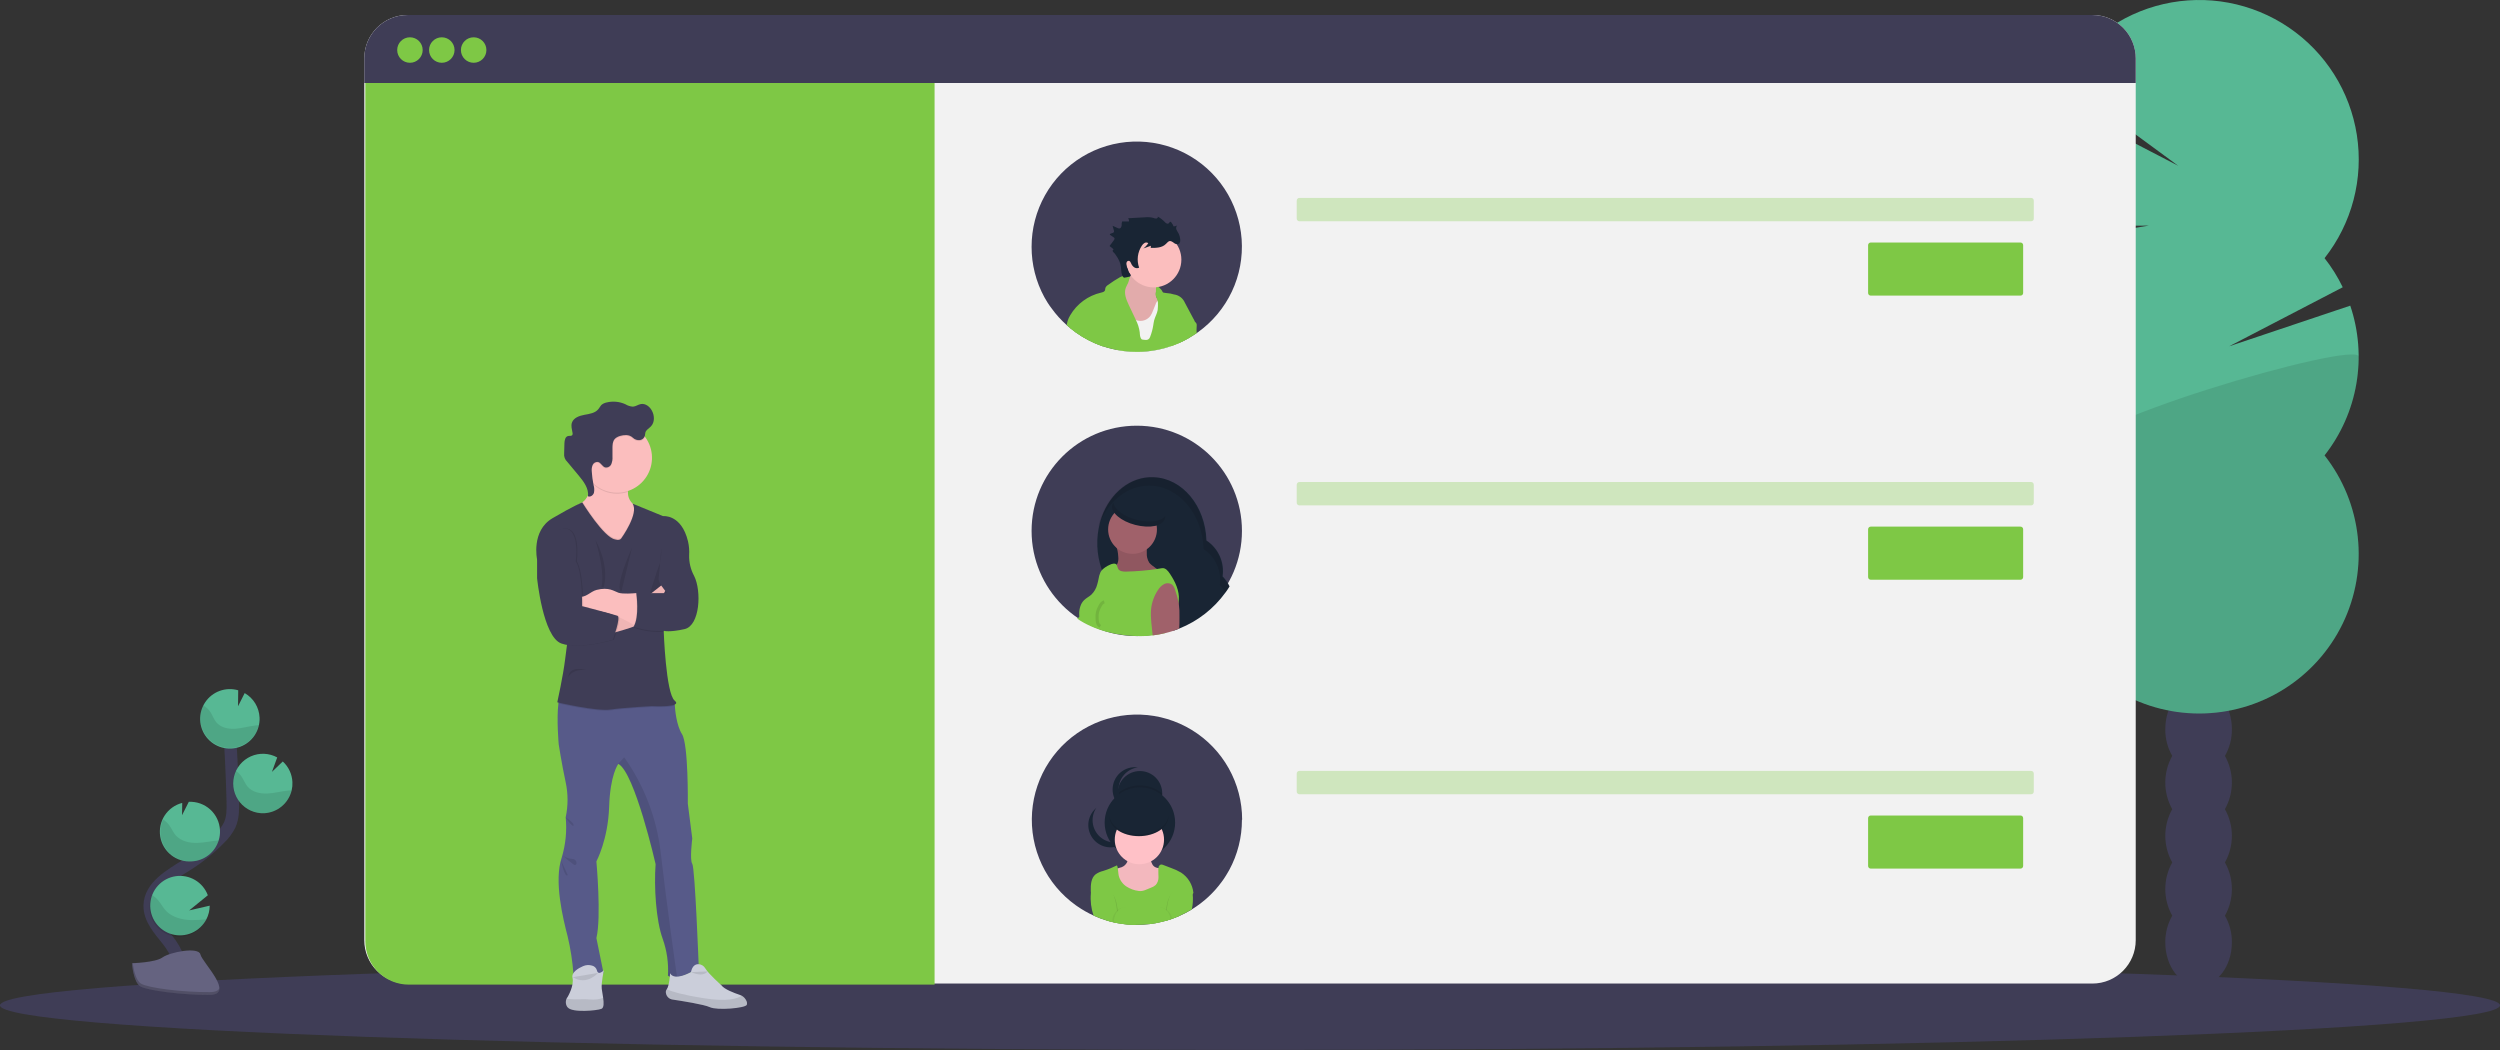 <svg width="800" height="336" viewBox="0 0 800 336" fill="none" xmlns="http://www.w3.org/2000/svg">
<rect x="0" y="0" width="800" height="336" fill="#333333" stroke="none"/>
<path d="M400 335.979C620.914 335.979 800 329.589 800 321.705C800 313.822 620.914 307.432 400 307.432C179.086 307.432 0 313.822 0 321.705C0 329.589 179.086 335.979 400 335.979Z" fill="#3F3D56"></path>
<path d="M711.98 241.889C713.465 239.296 714.232 236.354 714.202 233.366C714.202 225.665 709.444 219.418 703.545 219.418C697.645 219.418 692.894 225.665 692.894 233.366C692.864 236.354 693.631 239.296 695.116 241.889C693.659 244.493 692.894 247.428 692.894 250.412C692.894 253.397 693.659 256.331 695.116 258.936C693.659 261.539 692.894 264.472 692.894 267.456C692.894 270.439 693.659 273.372 695.116 275.976C693.659 278.58 692.894 281.515 692.894 284.499C692.894 287.483 693.659 290.418 695.116 293.022C693.631 295.615 692.864 298.558 692.894 301.546C692.894 309.247 697.652 315.493 703.545 315.493C709.438 315.493 714.202 309.247 714.202 301.546C714.232 298.558 713.465 295.615 711.98 293.022C713.437 290.418 714.202 287.483 714.202 284.499C714.202 281.515 713.437 278.58 711.98 275.976C713.437 273.372 714.202 270.439 714.202 267.456C714.202 264.472 713.437 261.539 711.98 258.936C713.437 256.331 714.202 253.397 714.202 250.412C714.202 247.428 713.437 244.493 711.98 241.889V241.889Z" fill="#3F3D56"></path>
<path d="M703.517 230.266C709.4 230.266 714.168 224.022 714.168 216.319C714.168 208.616 709.4 202.371 703.517 202.371C697.635 202.371 692.867 208.616 692.867 216.319C692.867 224.022 697.635 230.266 703.517 230.266Z" fill="#3F3D56"></path>
<path d="M703.517 213.219C709.4 213.219 714.168 206.975 714.168 199.272C714.168 191.569 709.4 185.325 703.517 185.325C697.635 185.325 692.867 191.569 692.867 199.272C692.867 206.975 697.635 213.219 703.517 213.219Z" fill="#3F3D56"></path>
<path d="M663.64 82.623C662.184 80.77 660.858 78.819 659.67 76.784L687.667 72.19L657.387 72.414C654.483 66.094 652.899 59.249 652.732 52.297C652.565 45.344 653.818 38.431 656.415 31.979L697.033 53.049L659.575 25.515C663.08 19.444 667.799 14.161 673.436 9.994C679.073 5.827 685.508 2.866 692.34 1.296C699.172 -0.274 706.254 -0.419 713.144 0.869C720.035 2.156 726.587 4.85 732.39 8.782C738.194 12.713 743.125 17.798 746.877 23.72C750.629 29.641 753.12 36.272 754.196 43.199C755.272 50.126 754.909 57.2 753.131 63.981C751.352 70.761 748.195 77.103 743.857 82.609C746.13 85.492 748.081 88.614 749.675 91.921L713.339 110.81L752.082 97.807C754.801 105.849 755.473 114.442 754.036 122.809C752.599 131.176 749.098 139.052 743.851 145.726C749.774 153.252 753.46 162.294 754.486 171.817C755.513 181.34 753.838 190.959 749.655 199.575C745.471 208.191 738.948 215.456 730.829 220.539C722.711 225.622 713.327 228.317 703.749 228.317C694.171 228.317 684.786 225.622 676.668 220.539C668.55 215.456 662.026 208.191 657.842 199.575C653.659 190.959 651.985 181.34 653.011 171.817C654.037 162.294 657.723 153.252 663.647 145.726C656.571 136.731 652.724 125.619 652.724 114.174C652.724 102.73 656.571 91.618 663.647 82.623H663.64Z" fill="#57B894"></path>
<path opacity="0.1" d="M754.801 114.174C754.818 125.622 750.969 136.739 743.878 145.726C749.801 153.252 753.487 162.294 754.513 171.817C755.54 181.34 753.866 190.959 749.682 199.575C745.499 208.191 738.975 215.456 730.857 220.539C722.739 225.622 713.354 228.317 703.776 228.317C694.198 228.317 684.813 225.622 676.695 220.539C668.577 215.456 662.053 208.191 657.87 199.575C653.686 190.959 652.012 181.34 653.038 171.817C654.065 162.294 657.751 153.252 663.674 145.726C656.802 137.046 754.801 108.451 754.801 114.174Z" fill="black"></path>
<path d="M669.553 4.798H130.447C122.782 4.798 116.568 11.012 116.568 18.678V300.859C116.568 308.525 122.782 314.739 130.447 314.739H669.553C677.219 314.739 683.433 308.525 683.433 300.859V18.678C683.433 11.012 677.219 4.798 669.553 4.798Z" fill="#F2F2F2"></path>
<path d="M116.908 20.091H299.066V315.079H130.787C127.106 315.079 123.576 313.616 120.973 311.013C118.37 308.41 116.908 304.88 116.908 301.199V20.091Z" fill="#7EC845"></path>
<path d="M683.433 18.677V26.555H116.568V18.677C116.568 16.855 116.927 15.05 117.624 13.367C118.322 11.683 119.344 10.154 120.633 8.865C121.922 7.577 123.452 6.555 125.136 5.859C126.82 5.162 128.625 4.804 130.447 4.805H669.553C671.376 4.804 673.18 5.162 674.864 5.859C676.548 6.555 678.078 7.577 679.367 8.865C680.656 10.154 681.679 11.683 682.376 13.367C683.074 15.05 683.433 16.855 683.433 18.677V18.677Z" fill="#3F3D56"></path>
<path d="M131.181 20.091C133.433 20.091 135.259 18.265 135.259 16.013C135.259 13.761 133.433 11.935 131.181 11.935C128.929 11.935 127.103 13.761 127.103 16.013C127.103 18.265 128.929 20.091 131.181 20.091Z" fill="#7EC845"></path>
<path d="M141.376 20.091C143.629 20.091 145.455 18.265 145.455 16.013C145.455 13.761 143.629 11.935 141.376 11.935C139.124 11.935 137.298 13.761 137.298 16.013C137.298 18.265 139.124 20.091 141.376 20.091Z" fill="#7EC845"></path>
<path d="M151.572 20.091C153.824 20.091 155.65 18.265 155.65 16.013C155.65 13.761 153.824 11.935 151.572 11.935C149.319 11.935 147.494 13.761 147.494 16.013C147.494 18.265 149.319 20.091 151.572 20.091Z" fill="#7EC845"></path>
<path opacity="0.3" d="M649.964 63.333H415.796C415.33 63.333 414.953 63.711 414.953 64.176V69.967C414.953 70.433 415.33 70.81 415.796 70.81H649.964C650.43 70.81 650.807 70.433 650.807 69.967V64.176C650.807 63.711 650.43 63.333 649.964 63.333Z" fill="#7EC845"></path>
<path d="M646.566 77.607H598.634C598.168 77.607 597.791 77.984 597.791 78.45V93.756C597.791 94.222 598.168 94.599 598.634 94.599H646.566C647.031 94.599 647.409 94.222 647.409 93.756V78.45C647.409 77.984 647.031 77.607 646.566 77.607Z" fill="#7EC845"></path>
<path opacity="0.3" d="M649.964 154.249H415.796C415.33 154.249 414.953 154.626 414.953 155.092V160.883C414.953 161.348 415.33 161.726 415.796 161.726H649.964C650.43 161.726 650.807 161.348 650.807 160.883V155.092C650.807 154.626 650.43 154.249 649.964 154.249Z" fill="#7EC845"></path>
<path d="M646.566 168.523H598.634C598.168 168.523 597.791 168.9 597.791 169.366V184.672C597.791 185.138 598.168 185.515 598.634 185.515H646.566C647.031 185.515 647.409 185.138 647.409 184.672V169.366C647.409 168.9 647.031 168.523 646.566 168.523Z" fill="#7EC845"></path>
<path opacity="0.3" d="M649.964 246.688H415.796C415.33 246.688 414.953 247.065 414.953 247.53V253.321C414.953 253.787 415.33 254.164 415.796 254.164H649.964C650.43 254.164 650.807 253.787 650.807 253.321V247.53C650.807 247.065 650.43 246.688 649.964 246.688Z" fill="#7EC845"></path>
<path d="M646.566 260.961H598.634C598.168 260.961 597.791 261.338 597.791 261.804V277.11C597.791 277.576 598.168 277.953 598.634 277.953H646.566C647.031 277.953 647.409 277.576 647.409 277.11V261.804C647.409 261.338 647.031 260.961 646.566 260.961Z" fill="#7EC845"></path>
<path d="M363.766 203.541C382.355 203.541 397.424 188.471 397.424 169.882C397.424 151.293 382.355 136.224 363.766 136.224C345.177 136.224 330.107 151.293 330.107 169.882C330.107 188.471 345.177 203.541 363.766 203.541Z" fill="#3F3D56"></path>
<path d="M393.468 187.636C393.431 187.717 393.383 187.793 393.325 187.86C392.959 188.467 392.562 189.054 392.136 189.621C388.403 194.788 383.275 198.784 377.352 201.141C376.768 201.386 376.17 201.61 375.565 201.821C375.005 201.373 374.486 200.874 374.015 200.333C372.611 198.738 371.671 196.789 371.296 194.698C370.4 194.871 369.49 194.957 368.578 194.956C368.487 194.963 368.396 194.963 368.306 194.956C361.305 194.834 355.296 189.709 352.612 182.395L352.503 182.083C350.866 177.319 350.681 172.175 351.973 167.306V167.306C352.007 167.143 352.061 166.98 352.109 166.824C354.406 158.932 360.469 153.182 367.68 152.727C367.905 152.727 368.129 152.727 368.36 152.727C368.591 152.727 368.727 152.727 368.911 152.727H369.237C378.372 153.06 385.726 161.896 386.066 172.948C387.933 174.174 389.412 175.907 390.328 177.944C391.244 179.981 391.56 182.238 391.239 184.448C392.15 185.383 392.903 186.459 393.468 187.636Z" fill="#192534"></path>
<path opacity="0.1" d="M393.325 187.86C392.959 188.467 392.562 189.054 392.136 189.621C391.644 188.737 391.033 187.926 390.321 187.208C390.399 186.647 390.44 186.081 390.443 185.515C390.443 183.569 389.959 181.654 389.035 179.942C388.111 178.23 386.775 176.775 385.149 175.707C384.775 164.424 377.101 155.412 367.701 155.412C360.985 155.412 355.16 159.993 352.231 166.722C352.156 166.898 352.088 167.068 352.007 167.252C351.762 167.836 351.545 168.428 351.327 169.046C351.567 167.804 351.901 166.581 352.326 165.389L352.421 165.294C355.038 158.083 360.884 152.965 367.748 152.659C367.973 152.659 368.197 152.659 368.428 152.659C368.659 152.659 368.795 152.659 368.979 152.659H369.305C378.311 153.203 385.522 161.998 385.869 172.934C387.74 174.157 389.223 175.889 390.142 177.927C391.061 179.964 391.378 182.223 391.055 184.434C392.01 185.432 392.779 186.592 393.325 187.86V187.86Z" fill="black"></path>
<path d="M357.859 178.209C357.943 178.897 357.864 179.595 357.628 180.248C357.227 181.179 356.269 182.015 356.534 182.966C356.668 183.265 356.872 183.528 357.127 183.733C357.382 183.938 357.682 184.081 358.002 184.149C360.931 185.141 364.119 184.55 367.219 184.686C368.251 184.776 369.288 184.813 370.325 184.795C371.367 184.772 372.376 184.419 373.207 183.789C371.597 183.007 370.076 182.052 368.673 180.941C368.332 180.688 368.024 180.393 367.755 180.064C367.179 179.132 366.902 178.046 366.96 176.951C366.96 175.87 366.96 174.79 366.96 173.716C364.744 173.716 362.535 173.682 360.32 173.682C359.64 173.682 357.445 173.512 357.193 174.28C357.071 174.661 357.546 175.782 357.621 176.21C357.735 176.872 357.815 177.539 357.859 178.209V178.209Z" fill="#A0616A"></path>
<path opacity="0.1" d="M357.859 178.209C357.943 178.897 357.864 179.595 357.628 180.248C357.227 181.179 356.269 182.015 356.534 182.966C356.668 183.265 356.872 183.528 357.127 183.733C357.382 183.938 357.682 184.081 358.002 184.149C360.931 185.141 364.119 184.55 367.219 184.686C368.251 184.776 369.288 184.813 370.325 184.795C371.367 184.772 372.376 184.419 373.207 183.789C371.597 183.007 370.076 182.052 368.673 180.941C368.332 180.688 368.024 180.393 367.755 180.064C367.179 179.132 366.902 178.046 366.96 176.951C366.96 175.87 366.96 174.79 366.96 173.716C364.744 173.716 362.535 173.682 360.32 173.682C359.64 173.682 357.445 173.512 357.193 174.28C357.071 174.661 357.546 175.782 357.621 176.21C357.735 176.872 357.815 177.539 357.859 178.209V178.209Z" fill="black"></path>
<path d="M362.413 177.23C366.726 177.23 370.223 173.733 370.223 169.42C370.223 165.107 366.726 161.61 362.413 161.61C358.1 161.61 354.603 165.107 354.603 169.42C354.603 173.733 358.1 177.23 362.413 177.23Z" fill="#A0616A"></path>
<path d="M377.224 192.074C377.224 192.285 377.183 192.509 377.149 192.754C376.896 194.02 376.525 195.261 376.041 196.458C375.754 197.271 375.409 198.061 375.008 198.823C374.715 199.347 374.328 199.829 374.015 200.339L373.567 201.066C373.281 201.557 373.037 202.071 372.839 202.603C371.528 202.938 370.195 203.181 368.85 203.33C367.535 203.488 366.212 203.567 364.887 203.568C357.784 203.568 350.124 201.726 344.693 197.96C344.693 197.96 345.489 197.41 345.373 197.281C345.373 196.968 345.339 196.662 345.339 196.349C345.331 195.544 345.462 194.744 345.727 193.984C345.958 193.255 346.361 192.593 346.902 192.054C347.582 191.374 348.493 190.953 349.22 190.3C350.149 189.401 350.807 188.259 351.116 187.004V187.004C351.286 186.46 351.409 185.882 351.524 185.325C351.628 184.563 351.838 183.819 352.15 183.116C352.193 183.026 352.243 182.94 352.299 182.857C352.403 182.683 352.526 182.521 352.666 182.375C353.359 181.699 354.17 181.155 355.059 180.771C355.8 180.39 356.839 180.091 357.356 180.723V180.771C357.525 181.16 357.668 181.559 357.784 181.967C358.199 182.823 359.354 182.932 360.292 182.912C363.61 182.842 366.919 182.565 370.202 182.083L371.793 181.824C372.941 181.634 373.743 182.64 374.389 183.619C376.061 186.14 377.475 189.043 377.224 192.074Z" fill="#7EC845"></path>
<path opacity="0.1" d="M353.373 192.604C352.646 192.767 352.224 193.502 351.884 194.168C351.24 195.262 350.957 196.532 351.075 197.797C351.056 198.294 351.108 198.791 351.232 199.272C351.357 199.757 351.664 200.175 352.088 200.441" stroke="black" stroke-miterlimit="10"></path>
<path d="M372.873 165.972C373.463 163.667 370.152 160.829 365.479 159.634C360.805 158.439 356.539 159.34 355.95 161.646C355.36 163.952 358.671 166.789 363.344 167.984C368.018 169.179 372.284 168.278 372.873 165.972Z" fill="#192534"></path>
<path opacity="0.1" d="M363.779 166.348C359.626 165.287 356.554 162.949 356.302 160.801C356.109 161.043 355.97 161.324 355.895 161.624C355.303 163.928 358.613 166.762 363.283 167.959C367.952 169.155 372.221 168.251 372.799 165.919C372.864 165.662 372.882 165.395 372.853 165.131C371.609 166.844 367.85 167.388 363.779 166.348Z" fill="black"></path>
<path d="M377.427 197.613C377.427 198.796 377.427 199.972 377.353 201.141C376.768 201.386 376.17 201.61 375.565 201.821C374.674 202.13 373.766 202.389 372.846 202.596C371.535 202.931 370.202 203.174 368.856 203.323C368.619 200.509 368.082 197.797 368.347 194.942C368.567 192.755 369.319 190.656 370.535 188.825C371.012 188.023 371.695 187.364 372.513 186.915C372.922 186.698 373.383 186.602 373.844 186.638C374.306 186.674 374.747 186.841 375.116 187.119C375.579 187.602 375.903 188.201 376.054 188.852C376.513 190.127 376.881 191.433 377.155 192.76C377.155 192.903 377.203 193.06 377.223 193.209C377.412 194.669 377.48 196.142 377.427 197.613V197.613Z" fill="#A0616A"></path>
<path d="M397.417 262.32C397.433 267.949 396.03 273.492 393.339 278.436C393.04 278.98 392.727 279.53 392.374 280.074C392.337 280.155 392.289 280.23 392.231 280.298C391.864 280.905 391.467 281.492 391.041 282.059C388.459 285.64 385.19 288.671 381.424 290.976L381.227 291.112C379.989 291.855 378.707 292.52 377.386 293.104C377.019 293.267 376.639 293.423 376.258 293.579C375.877 293.736 375.524 293.878 375.143 294.001C374.953 294.082 374.749 294.15 374.552 294.218C374.53 294.215 374.507 294.215 374.484 294.218C374.07 294.368 373.641 294.497 373.22 294.626L372.9 294.701C372.52 294.816 372.139 294.912 371.759 294.993C370.445 295.329 369.11 295.572 367.762 295.72C366.456 295.879 365.142 295.958 363.827 295.958C363.691 295.958 363.555 295.958 363.419 295.958C361.595 295.953 359.775 295.784 357.981 295.455L357.655 295.401C357.322 295.347 356.975 295.279 356.656 295.197L356.024 295.054C355.353 294.907 354.691 294.726 354.039 294.511C352.711 294.112 351.41 293.629 350.144 293.063L350.002 293.002C348.148 292.162 346.376 291.154 344.707 289.991C344.565 289.907 344.428 289.814 344.299 289.712C339.6 286.362 335.841 281.86 333.384 276.639C330.927 271.417 329.854 265.652 330.268 259.896C330.682 254.14 332.57 248.587 335.749 243.771C338.928 238.955 343.292 235.038 348.422 232.395C353.553 229.752 359.276 228.473 365.043 228.681C370.81 228.888 376.427 230.575 381.354 233.579C386.281 236.584 390.352 240.805 393.177 245.837C396.002 250.869 397.485 256.543 397.485 262.313L397.417 262.32Z" fill="#3F3D56"></path>
<path d="M371.908 254.212C371.828 256.05 371.041 257.787 369.711 259.06C368.382 260.333 366.612 261.044 364.772 261.044C362.931 261.044 361.161 260.333 359.832 259.06C358.502 257.787 357.715 256.05 357.635 254.212C357.635 254.096 357.635 253.98 357.635 253.872C357.635 251.979 358.387 250.164 359.725 248.825C361.063 247.487 362.879 246.735 364.772 246.735C366.664 246.735 368.48 247.487 369.818 248.825C371.156 250.164 371.908 251.979 371.908 253.872C371.902 253.98 371.908 254.096 371.908 254.212Z" fill="#192534"></path>
<path opacity="0.1" d="M371.908 254.212C371.828 256.051 371.041 257.788 369.711 259.06C368.382 260.333 366.612 261.044 364.772 261.044C362.931 261.044 361.161 260.333 359.832 259.06C358.502 257.788 357.715 256.051 357.635 254.212C357.635 254.096 357.635 253.981 357.635 253.872C359.648 252.224 362.17 251.324 364.772 251.324C367.373 251.324 369.895 252.224 371.908 253.872C371.902 253.981 371.908 254.096 371.908 254.212Z" fill="black"></path>
<path d="M364.764 274.507C370.992 274.507 376.041 269.459 376.041 263.231C376.041 257.004 370.992 251.955 364.764 251.955C358.537 251.955 353.488 257.004 353.488 263.231C353.488 269.459 358.537 274.507 364.764 274.507Z" fill="#192534"></path>
<path d="M357.934 252.635C357.935 250.905 358.564 249.234 359.704 247.933C360.844 246.631 362.418 245.788 364.133 245.559C363.123 245.423 362.095 245.503 361.119 245.797C360.143 246.09 359.241 246.588 358.474 247.259C357.707 247.929 357.092 248.756 356.67 249.684C356.249 250.612 356.031 251.619 356.031 252.638C356.031 253.657 356.249 254.665 356.67 255.592C357.092 256.52 357.707 257.347 358.474 258.018C359.241 258.688 360.143 259.187 361.119 259.48C362.095 259.773 363.123 259.854 364.133 259.717C362.417 259.488 360.842 258.644 359.702 257.341C358.562 256.039 357.933 254.366 357.934 252.635V252.635Z" fill="#192534"></path>
<path d="M352.041 267.812C350.744 266.667 349.907 265.089 349.686 263.372C349.464 261.656 349.874 259.918 350.838 258.48C350.597 258.693 350.37 258.92 350.158 259.16C349.511 259.859 349.01 260.68 348.686 261.576C348.361 262.471 348.218 263.422 348.266 264.374C348.315 265.325 348.553 266.257 348.966 267.115C349.38 267.973 349.961 268.739 350.676 269.369C351.39 270 352.223 270.48 353.126 270.784C354.029 271.087 354.983 271.207 355.933 271.136C356.883 271.065 357.809 270.804 358.657 270.37C359.505 269.936 360.257 269.337 360.87 268.608C361.078 268.371 361.271 268.121 361.448 267.86C360.14 268.993 358.465 269.612 356.735 269.603C355.005 269.594 353.337 268.958 352.041 267.812V267.812Z" fill="#192534"></path>
<path d="M358.865 277.532C358.278 277.647 357.71 277.847 357.18 278.123C356.242 278.803 356.276 280.162 356.554 281.27C357.193 283.799 358.756 286.225 361.149 287.258C362.63 287.804 364.209 288.036 365.784 287.938C367.491 287.938 369.421 287.707 370.481 286.361C370.959 285.651 371.285 284.851 371.44 284.009C371.963 281.97 372.493 279.863 372.303 277.756C371.27 277.844 370.114 277.906 369.299 277.253C368.483 276.601 368.299 275.357 367.939 274.324C367.9 274.158 367.807 274.009 367.674 273.902C367.525 273.835 367.36 273.811 367.198 273.834C366.113 273.881 365.027 273.835 363.949 273.698C363.27 273.61 361.625 272.91 361.122 273.501C360.755 273.929 360.986 275.234 360.7 275.839C360.522 276.229 360.268 276.579 359.953 276.87C359.638 277.16 359.268 277.385 358.865 277.532V277.532Z" fill="#FFC1C7"></path>
<path opacity="0.05" d="M358.865 277.532C358.278 277.647 357.71 277.847 357.18 278.123C356.242 278.803 356.276 280.162 356.554 281.27C357.193 283.799 358.756 286.225 361.149 287.258C362.63 287.804 364.209 288.036 365.784 287.938C367.491 287.938 369.421 287.707 370.481 286.361C370.959 285.651 371.285 284.851 371.44 284.009C371.963 281.97 372.493 279.863 372.303 277.756C371.27 277.844 370.114 277.906 369.299 277.253C368.483 276.601 368.299 275.357 367.939 274.324C367.9 274.158 367.807 274.009 367.674 273.902C367.525 273.835 367.36 273.811 367.198 273.834C366.113 273.881 365.027 273.835 363.949 273.698C363.27 273.61 361.625 272.91 361.122 273.501C360.755 273.929 360.986 275.234 360.7 275.839C360.522 276.229 360.268 276.579 359.953 276.87C359.638 277.16 359.268 277.385 358.865 277.532V277.532Z" fill="black"></path>
<path d="M364.608 276.56C368.963 276.56 372.493 273.03 372.493 268.675C372.493 264.321 368.963 260.791 364.608 260.791C360.254 260.791 356.724 264.321 356.724 268.675C356.724 273.03 360.254 276.56 364.608 276.56Z" fill="#FFC1C7"></path>
<path d="M381.893 285.756C381.839 285.824 381.784 285.906 381.723 285.974L381.39 286.409C379.711 288.421 378.352 290.679 377.359 293.104C376.992 293.267 376.612 293.423 376.231 293.579C375.85 293.736 375.497 293.878 375.116 294.001C374.926 294.082 374.722 294.15 374.525 294.218C374.502 294.215 374.48 294.215 374.457 294.218C374.042 294.368 373.614 294.497 373.193 294.626L372.873 294.701C372.493 294.816 372.112 294.912 371.731 294.993C370.418 295.33 369.083 295.573 367.735 295.72C366.429 295.879 365.115 295.958 363.799 295.958C363.663 295.958 363.528 295.958 363.392 295.958C361.568 295.953 359.748 295.785 357.954 295.455L357.628 295.401C357.295 295.347 356.948 295.279 356.629 295.197L355.997 295.054C355.326 294.907 354.664 294.726 354.012 294.511C354.194 293.371 354.701 292.309 355.473 291.452C353.944 289.624 351.429 288.903 349.805 287.177C349.663 287.012 349.531 286.84 349.41 286.66C349.325 286.53 349.255 286.391 349.2 286.246C349.151 286.131 349.121 286.009 349.111 285.885C349.06 285.635 349.039 285.379 349.05 285.124C349.009 283.194 349.098 280.991 350.593 279.782C351.327 279.267 352.153 278.898 353.026 278.694C354.544 278.219 356.021 277.624 357.444 276.913C357.575 277.217 357.661 277.537 357.703 277.865C357.839 278.653 357.825 279.483 358.008 280.264C358.365 281.658 359.227 282.87 360.428 283.663C361.626 284.447 362.989 284.943 364.411 285.11C365.811 285.314 366.926 284.587 368.245 284.091C368.829 283.904 369.368 283.599 369.828 283.194C370.424 282.507 370.741 281.622 370.719 280.713C370.719 279.816 370.617 278.918 370.671 277.994C370.672 277.9 370.684 277.807 370.705 277.715C370.707 277.479 370.783 277.249 370.922 277.058C371.061 276.866 371.256 276.723 371.48 276.648C371.735 276.627 371.99 276.674 372.221 276.784L374.763 277.756C375.864 278.137 376.925 278.627 377.93 279.217C379.041 279.939 379.974 280.901 380.66 282.033C381.346 283.166 381.768 284.438 381.893 285.756V285.756Z" fill="#7EC845"></path>
<path opacity="0.1" d="M357.92 295.462L357.594 295.408C357.261 295.353 356.914 295.285 356.595 295.204L355.962 295.061C355.292 294.914 354.629 294.733 353.978 294.517C352.65 294.119 351.349 293.636 350.083 293.07C349.446 290.999 349.216 288.825 349.403 286.667C349.486 285.741 349.678 284.829 349.974 283.948C351.402 285.308 353.835 284.539 355.453 285.627C355.891 285.937 356.25 286.347 356.499 286.823C356.952 287.694 357.26 288.633 357.41 289.603C357.512 290.133 357.607 290.67 357.689 291.207C357.689 291.302 357.689 291.377 357.689 291.459C357.689 291.54 357.689 291.629 357.689 291.717C357.743 292.098 357.791 292.492 357.811 292.879C357.92 293.756 357.92 294.599 357.92 295.462Z" fill="black"></path>
<path d="M357.594 295.408C357.261 295.353 356.914 295.286 356.595 295.204L355.963 295.061C355.292 294.914 354.63 294.733 353.978 294.517C352.65 294.119 351.349 293.636 350.084 293.07L349.941 293.009C349.16 290.723 348.866 288.299 349.078 285.892C349.175 285.023 349.362 284.167 349.635 283.336C351.062 284.696 353.496 283.941 355.113 285.029C355.736 285.477 356.21 286.102 356.473 286.823C356.737 287.521 356.935 288.243 357.064 288.978C357.214 289.773 357.356 290.568 357.451 291.377C357.473 291.489 357.484 291.603 357.485 291.717C357.485 291.792 357.485 291.887 357.485 291.962C357.485 292.037 357.485 292.152 357.485 292.254C357.615 293.294 357.608 294.354 357.594 295.408Z" fill="#7EC845"></path>
<path opacity="0.1" d="M381.2 291.112C379.962 291.855 378.679 292.52 377.359 293.104C376.992 293.267 376.612 293.423 376.231 293.58C375.85 293.736 375.497 293.879 375.116 294.001C374.926 294.082 374.722 294.15 374.525 294.218C374.502 294.215 374.48 294.215 374.457 294.218C374.042 294.368 373.614 294.497 373.193 294.626L372.873 294.701C372.873 294.096 372.873 293.471 372.941 292.859C372.989 292.376 373.043 291.894 373.111 291.411C373.111 291.323 373.111 291.235 373.145 291.146C373.152 291.09 373.152 291.033 373.145 290.976C373.227 290.514 373.315 290.045 373.403 289.583C373.544 288.611 373.853 287.67 374.314 286.803C374.569 286.336 374.93 285.936 375.368 285.634C376.985 284.546 379.446 285.287 380.805 283.955C381.073 284.745 381.257 285.56 381.356 286.388C381.54 287.962 381.487 289.554 381.2 291.112V291.112Z" fill="black"></path>
<path d="M381.397 290.977L381.2 291.112C379.962 291.855 378.68 292.521 377.36 293.104C376.993 293.267 376.612 293.423 376.231 293.58C375.851 293.736 375.497 293.879 375.117 294.001C374.926 294.083 374.722 294.151 374.525 294.219C374.503 294.216 374.48 294.216 374.457 294.219C374.043 294.368 373.615 294.497 373.193 294.627C373.193 293.824 373.193 293.029 373.261 292.234C373.261 292.03 373.261 291.819 373.315 291.615C373.315 291.527 373.315 291.425 373.315 291.337C373.315 291.248 373.315 291.187 373.315 291.126C373.417 290.392 373.54 289.678 373.689 288.958C373.818 288.223 374.016 287.501 374.281 286.803C374.543 286.082 375.017 285.457 375.64 285.009C377.258 283.921 379.718 284.662 381.078 283.316C381.37 284.17 381.561 285.055 381.649 285.954C381.831 287.631 381.746 289.326 381.397 290.977V290.977Z" fill="#7EC845"></path>
<path d="M364.452 267.568C369.677 267.568 373.913 264.744 373.913 261.26C373.913 257.777 369.677 254.953 364.452 254.953C359.227 254.953 354.991 257.777 354.991 261.26C354.991 264.744 359.227 267.568 364.452 267.568Z" fill="#192534"></path>
<path opacity="0.05" d="M356.588 294.252C356.588 294.395 356.588 294.545 356.588 294.701C356.588 294.857 356.588 295 356.588 295.15C356.585 295.168 356.585 295.186 356.588 295.204V295.204L355.956 295.061C355.945 294.941 355.945 294.821 355.956 294.701C355.955 294.071 356.09 293.448 356.351 292.874C356.613 292.301 356.995 291.79 357.471 291.377C357.534 291.312 357.604 291.254 357.682 291.207C358.047 290.911 358.461 290.681 358.905 290.528C359.313 290.37 359.746 290.287 360.183 290.283C360.242 290.276 360.301 290.276 360.36 290.283C360.469 290.276 360.578 290.276 360.686 290.283H360.462C359.421 290.393 358.455 290.876 357.743 291.642C357.664 291.716 357.593 291.798 357.532 291.887C356.989 292.564 356.66 293.387 356.588 294.252V294.252Z" fill="black"></path>
<path d="M363.507 294.701C363.507 295.127 363.456 295.551 363.358 295.965C361.534 295.96 359.714 295.792 357.92 295.462L357.594 295.408C357.261 295.354 356.914 295.286 356.595 295.204V295.15C356.595 295 356.595 294.858 356.595 294.701C356.595 294.545 356.595 294.395 356.595 294.253C356.652 293.34 356.963 292.463 357.492 291.717C357.553 291.624 357.623 291.537 357.703 291.459C358.02 291.064 358.428 290.751 358.892 290.548C359.249 290.378 359.639 290.29 360.034 290.29C360.079 290.283 360.125 290.283 360.17 290.29C360.263 290.283 360.356 290.283 360.449 290.29C362.168 290.582 363.507 292.445 363.507 294.701Z" fill="#7EC845"></path>
<path opacity="0.05" d="M375.116 294.001C374.926 294.083 374.722 294.151 374.525 294.219C374.428 293.245 374.001 292.334 373.315 291.636L373.111 291.432C372.432 290.823 371.583 290.436 370.678 290.324H370.454C370.558 290.317 370.662 290.317 370.766 290.324C370.827 290.317 370.889 290.317 370.95 290.324C371.389 290.334 371.823 290.417 372.234 290.569C372.561 290.681 372.874 290.831 373.166 291.017C373.241 291.056 373.31 291.106 373.37 291.167C373.833 291.5 374.226 291.923 374.526 292.409C374.826 292.896 375.027 293.437 375.116 294.001V294.001Z" fill="black"></path>
<path d="M374.525 294.219C374.502 294.216 374.48 294.216 374.457 294.219C374.042 294.368 373.614 294.497 373.193 294.626L372.873 294.701C372.493 294.817 372.112 294.912 371.731 294.993C370.418 295.33 369.082 295.573 367.735 295.721V295.721C367.666 295.378 367.632 295.03 367.633 294.681C367.633 292.424 368.992 290.562 370.698 290.304C370.789 290.297 370.88 290.297 370.97 290.304C371.013 290.297 371.056 290.297 371.099 290.304C371.499 290.302 371.894 290.39 372.255 290.562C372.593 290.712 372.901 290.921 373.166 291.18C373.24 291.236 373.308 291.3 373.369 291.371C374.051 292.171 374.457 293.17 374.525 294.219Z" fill="#7EC845"></path>
<path opacity="0.1" d="M364.452 266.943C359.382 266.943 355.242 264.292 354.997 260.955C354.997 261.056 354.997 261.158 354.997 261.267C354.997 264.754 359.239 267.575 364.466 267.575C369.692 267.575 373.927 264.754 373.927 261.267C373.927 261.158 373.927 261.056 373.927 260.955C373.655 264.292 369.516 266.943 364.452 266.943Z" fill="black"></path>
<path d="M330.107 78.973C330.095 84.6 331.498 90.139 334.185 95.082C334.491 95.632 334.804 96.183 335.151 96.72C335.19 96.801 335.24 96.877 335.3 96.944C335.675 97.546 336.081 98.126 336.517 98.684C337.928 100.648 339.556 102.447 341.37 104.047C341.706 104.37 342.06 104.674 342.43 104.958C343.594 105.931 344.83 106.815 346.128 107.602L346.332 107.738C347.569 108.479 348.849 109.146 350.165 109.736L351.3 110.205C351.674 110.362 352.027 110.511 352.415 110.633C352.605 110.708 352.802 110.776 353.006 110.844H353.101C353.514 110.994 353.935 111.13 354.366 111.252L354.678 111.327C355.059 111.442 355.446 111.544 355.827 111.619C356.343 111.755 356.853 111.87 357.383 111.966C358.179 112.122 359.001 112.258 359.817 112.353C361.123 112.509 362.437 112.586 363.752 112.584H364.153C365.977 112.573 367.796 112.402 369.591 112.074C369.701 112.063 369.809 112.045 369.917 112.02C370.25 111.966 370.597 111.898 370.916 111.816C371.134 111.775 371.331 111.728 371.548 111.673C372.228 111.524 372.908 111.347 373.533 111.136C373.934 111.007 374.328 110.885 374.722 110.749C375.518 110.47 376.313 110.171 377.074 109.831C377.193 109.792 377.309 109.744 377.421 109.689L377.57 109.621C378.576 109.168 379.555 108.662 380.507 108.105C381.315 107.643 382.104 107.14 382.865 106.61H382.913C383.037 106.537 383.155 106.456 383.266 106.365C387.97 103.018 391.735 98.518 394.197 93.296C396.659 88.074 397.736 82.306 397.325 76.548C396.914 70.789 395.028 65.233 391.849 60.414C388.67 55.595 384.305 51.675 379.173 49.03C374.041 46.386 368.315 45.106 362.545 45.314C356.776 45.523 351.157 47.212 346.229 50.219C341.301 53.226 337.229 57.451 334.406 62.487C331.583 67.522 330.102 73.2 330.107 78.973V78.973Z" fill="#3F3D56"></path>
<path d="M371.235 92.309C371.732 92.746 372.077 93.329 372.221 93.974C371.242 94.232 370.243 93.75 369.332 93.294C366.504 91.968 363.519 91.006 360.449 90.433C360.203 90.41 359.968 90.321 359.769 90.174C359.615 89.966 359.535 89.713 359.542 89.454C359.55 89.195 359.644 88.946 359.81 88.747C360.149 88.394 360.788 88.441 361.251 88.421C363.093 88.327 364.934 88.622 366.654 89.287C368.375 89.952 369.936 90.973 371.235 92.281V92.309Z" fill="#7EC845"></path>
<path d="M361.291 89.604C361.088 90.113 360.784 90.576 360.397 90.965C360.01 91.353 359.549 91.66 359.041 91.867C358.491 92.064 357.9 92.098 357.342 92.254C357.057 92.314 356.789 92.439 356.561 92.619C356.332 92.8 356.148 93.031 356.024 93.294C355.949 93.532 355.914 93.78 355.922 94.028C355.833 96.373 355.765 98.786 356.703 100.961C357.512 102.824 358.994 104.292 360.462 105.685C362.175 107.323 363.99 108.982 366.246 109.716C367.565 110.144 369.121 110.192 370.216 109.342C370.645 108.969 371.018 108.537 371.324 108.057C372.087 107.058 372.726 105.969 373.227 104.815C374.158 102.423 373.845 99.745 373.519 97.196C373.517 97.044 373.459 96.899 373.356 96.788C373.214 96.7 373.043 96.67 372.88 96.706C372.296 96.766 371.709 96.64 371.2 96.347C370.691 96.055 370.288 95.61 370.046 95.075C369.905 94.59 369.852 94.084 369.889 93.58L369.937 90.671C369.96 90.359 369.923 90.045 369.828 89.746C369.561 89.261 369.13 88.888 368.612 88.693C367.023 87.898 365.367 87.245 363.663 86.742C362.916 86.525 362.345 86.157 362.012 86.96C361.679 87.762 361.679 88.761 361.291 89.604Z" fill="#FBBEBE"></path>
<path opacity="0.1" d="M361.291 89.604C361.088 90.113 360.784 90.576 360.397 90.965C360.01 91.353 359.549 91.66 359.041 91.867C358.491 92.064 357.9 92.098 357.342 92.254C357.057 92.314 356.789 92.439 356.561 92.619C356.332 92.8 356.148 93.031 356.024 93.294C355.949 93.532 355.914 93.78 355.922 94.028C355.833 96.373 355.765 98.786 356.703 100.961C357.512 102.824 358.994 104.292 360.462 105.685C362.175 107.323 363.99 108.982 366.246 109.716C367.565 110.144 369.121 110.192 370.216 109.342C370.645 108.969 371.018 108.537 371.324 108.057C372.087 107.058 372.726 105.969 373.227 104.815C374.158 102.423 373.845 99.745 373.519 97.196C373.517 97.044 373.459 96.899 373.356 96.788C373.214 96.7 373.043 96.67 372.88 96.706C372.296 96.766 371.709 96.64 371.2 96.347C370.691 96.055 370.288 95.61 370.046 95.075C369.905 94.59 369.852 94.084 369.889 93.58L369.937 90.671C369.96 90.359 369.923 90.045 369.828 89.746C369.561 89.261 369.13 88.888 368.612 88.693C367.023 87.898 365.367 87.245 363.663 86.742C362.916 86.525 362.345 86.157 362.012 86.96C361.679 87.762 361.679 88.761 361.291 89.604Z" fill="black"></path>
<path d="M369.162 91.962C374.065 91.962 378.039 87.988 378.039 83.085C378.039 78.183 374.065 74.208 369.162 74.208C364.26 74.208 360.285 78.183 360.285 83.085C360.285 87.988 364.26 91.962 369.162 91.962Z" fill="#FBBEBE"></path>
<path d="M357.369 112.006C358.165 112.163 358.987 112.299 359.803 112.394C361.109 112.55 362.423 112.627 363.738 112.625H364.139C365.963 112.614 367.782 112.443 369.577 112.115C369.687 112.104 369.795 112.086 369.903 112.061C370.236 112.006 370.583 111.938 370.902 111.857C371.12 111.816 371.317 111.768 371.534 111.714C372.214 111.564 372.894 111.388 373.519 111.177C373.92 111.048 374.314 110.926 374.708 110.79C375.504 110.511 376.299 110.212 377.06 109.872C376.864 109.268 376.703 108.653 376.578 108.03C376.358 106.701 376.272 105.353 376.319 104.006C376.319 102.926 376.367 101.852 376.319 100.778C376.336 99.907 376.21 99.039 375.945 98.208C375.811 97.794 375.594 97.41 375.31 97.08C375.025 96.75 374.677 96.479 374.287 96.285C373.274 95.836 371.752 95.605 370.753 96.108C370.638 96.17 370.529 96.24 370.426 96.319C370.209 96.501 370.041 96.735 369.937 96.999C369.611 97.814 369.257 98.637 368.945 99.452C368.743 100.021 368.476 100.563 368.149 101.07C367.656 101.736 366.968 102.233 366.181 102.493C365.393 102.752 364.544 102.761 363.752 102.518C363.652 102.485 363.554 102.447 363.459 102.402C362.1 101.852 360.856 100.662 359.436 100.982C359.043 101.086 358.679 101.279 358.371 101.545C358.064 101.811 357.821 102.144 357.662 102.518C357.642 102.557 357.626 102.598 357.614 102.64C357.328 103.351 357.163 104.104 357.125 104.869C356.919 107.25 357.001 109.646 357.369 112.006V112.006Z" fill="#F2F2F2"></path>
<path d="M341.37 104.067C341.706 104.39 342.06 104.694 342.43 104.978C343.594 105.951 344.83 106.835 346.128 107.622L346.331 107.758C347.569 108.499 348.849 109.166 350.165 109.756L351.3 110.225C351.674 110.382 352.027 110.531 352.415 110.653C352.605 110.728 352.802 110.796 353.006 110.864H353.101C353.514 111.014 353.935 111.15 354.365 111.272L354.678 111.347C355.059 111.462 355.446 111.564 355.827 111.639C356.343 111.775 356.853 111.891 357.383 111.986C358.179 112.142 359.001 112.278 359.817 112.373C361.123 112.529 362.437 112.606 363.752 112.604H364.153C365.977 112.593 367.796 112.422 369.591 112.094C369.7 112.083 369.809 112.065 369.917 112.04C370.25 111.986 370.597 111.918 370.916 111.836C371.134 111.795 371.331 111.748 371.548 111.693C372.228 111.544 372.908 111.367 373.533 111.156C373.934 111.027 374.328 110.905 374.722 110.769C375.518 110.49 376.313 110.191 377.074 109.851C377.193 109.812 377.309 109.764 377.421 109.709L377.57 109.641C378.576 109.188 379.555 108.682 380.506 108.125C381.174 106.346 381.741 104.53 382.206 102.687C382.203 102.651 382.203 102.615 382.206 102.579C381.145 100.696 380.207 98.738 379.154 96.856C378.854 96.147 378.373 95.53 377.758 95.067C377.143 94.603 376.417 94.311 375.653 94.219C374.917 93.976 374.151 93.834 373.377 93.797C372.936 93.756 372.5 93.681 372.071 93.573C371.188 93.376 370.209 93.185 369.883 93.573C369.869 93.583 369.857 93.596 369.849 93.612C369.841 93.627 369.836 93.644 369.835 93.661C369.713 94.118 369.769 94.604 369.992 95.02C370.141 95.449 370.338 95.897 370.44 96.264C370.501 96.439 370.535 96.623 370.542 96.808C370.566 97.604 370.539 98.401 370.461 99.194C370.27 100.349 369.631 101.369 369.332 102.49C369.196 103.021 369.128 103.571 369.04 104.108C368.851 105.321 368.534 106.51 368.095 107.656C368.016 107.899 367.899 108.129 367.749 108.336C367.191 109.015 366.267 108.757 365.39 108.628C364.751 108.084 364.785 107.119 364.71 106.303C364.523 104.933 364.105 103.605 363.473 102.375L363.242 101.885C362.563 100.478 361.883 99.078 361.244 97.665C360.422 95.911 359.572 93.906 360.252 92.091C360.449 91.547 360.768 91.065 360.986 90.541C361.021 90.464 361.051 90.385 361.074 90.303C361.137 90.103 361.171 89.895 361.176 89.685C361.2 89.497 361.185 89.307 361.131 89.125C361.077 88.944 360.986 88.776 360.863 88.631C360.827 88.576 360.781 88.528 360.727 88.489C360.705 88.465 360.677 88.446 360.646 88.434C360.422 88.306 360.171 88.232 359.913 88.22C359.655 88.209 359.399 88.259 359.164 88.366C358.896 88.464 358.635 88.58 358.382 88.713C357.048 89.465 355.761 90.298 354.529 91.207C354.167 91.422 353.885 91.749 353.727 92.139C353.698 92.397 353.655 92.653 353.597 92.907C353.407 93.389 352.829 93.532 352.333 93.641C350.281 94.115 348.348 95.002 346.651 96.249C344.954 97.496 343.529 99.076 342.464 100.893C342.104 101.477 341.82 102.105 341.621 102.762C341.5 103.189 341.416 103.626 341.37 104.067V104.067Z" fill="#7EC845"></path>
<path d="M373.071 78.076C371.868 79.306 369.944 79.353 368.225 79.326L368.279 78.647L365.866 79.51C366.493 79.045 367.03 78.469 367.45 77.811C367.282 77.686 367.082 77.612 366.873 77.599C366.664 77.586 366.456 77.633 366.274 77.736C365.912 77.946 365.61 78.246 365.397 78.606C364.712 79.632 364.275 80.805 364.123 82.03C363.971 83.254 364.107 84.498 364.52 85.661C364.275 85.782 364.002 85.836 363.728 85.818C363.455 85.8 363.192 85.711 362.964 85.559C362.511 85.248 362.162 84.808 361.965 84.295C361.822 83.969 361.672 83.615 361.333 83.486C361.186 83.45 361.032 83.464 360.894 83.526C360.756 83.587 360.642 83.693 360.571 83.826C360.428 84.09 360.371 84.391 360.408 84.689C360.456 85.369 360.966 86.049 361.088 86.728C361.21 87.408 362.216 87.952 361.686 88.407C361.065 88.641 360.416 88.794 359.756 88.862C359.625 88.823 359.506 88.752 359.409 88.656C359.311 88.561 359.239 88.442 359.198 88.312C358.661 87.129 358.852 85.749 358.519 84.492C358.21 83.494 357.737 82.554 357.118 81.712C356.97 81.455 356.792 81.215 356.588 80.998C356.374 80.842 356.198 80.64 356.072 80.407C355.983 80.162 356.153 79.802 356.412 79.85C355.99 79.441 355.535 79.068 355.052 78.735C355.528 78.137 355.99 77.525 356.412 76.913C356.568 76.696 356.731 76.431 356.615 76.193C356.55 76.082 356.456 75.991 356.344 75.928L355.141 75.112C355.141 74.541 356.276 74.752 356.452 74.215C356.496 74.073 356.496 73.922 356.452 73.78L356.031 72.244L357.635 72.971C357.82 73.078 358.033 73.128 358.247 73.114C358.668 73.053 358.872 72.557 358.926 72.128C358.883 71.7 358.939 71.267 359.09 70.864C359.817 70.864 360.544 70.864 361.265 70.864C361.312 70.501 361.217 70.133 361 69.838L366.356 69.539C367.266 69.435 368.187 69.5 369.074 69.729C369.357 69.862 369.666 69.932 369.978 69.933C370.284 69.933 370.597 69.614 370.508 69.314C371.312 69.768 372.046 70.333 372.69 70.993C372.862 71.201 373.072 71.374 373.309 71.503C373.429 71.565 373.565 71.59 373.7 71.574C373.834 71.558 373.961 71.503 374.063 71.415C374.213 71.258 374.281 70.98 374.498 70.966C374.716 70.953 374.743 71.075 374.825 71.177C375.131 71.57 375.38 72.005 375.565 72.468C375.95 72.416 376.327 72.315 376.687 72.169C376.519 72.348 376.41 72.574 376.373 72.817C376.337 73.06 376.375 73.308 376.483 73.528C376.66 73.984 376.986 74.371 377.203 74.806C377.418 75.277 377.562 75.776 377.632 76.288C377.74 76.927 377.74 77.736 377.176 78.049C376.909 78.141 376.62 78.157 376.344 78.094C376.068 78.032 375.815 77.894 375.613 77.695C374.315 76.771 374.077 77.043 373.071 78.076Z" fill="#192534"></path>
<path d="M342.43 104.978C343.594 105.951 344.83 106.835 346.127 107.622L346.331 107.758C347.568 108.499 348.848 109.167 350.165 109.756L351.3 110.225C351.674 110.382 352.027 110.531 352.414 110.654C352.605 110.728 352.802 110.796 353.006 110.864C352.768 110.185 352.611 109.505 352.401 108.825C351.84 107.01 350.838 105.361 349.485 104.027C348.316 102.858 346.453 101.151 344.727 102.185C344.201 102.539 343.741 102.983 343.368 103.496C343.036 103.875 342.753 104.292 342.525 104.74C342.491 104.801 342.464 104.883 342.43 104.978Z" fill="#7EC845"></path>
<path d="M374.749 110.783C375.545 110.504 376.34 110.205 377.101 109.865C377.22 109.826 377.336 109.778 377.448 109.722L377.597 109.654C378.603 109.201 379.582 108.696 380.534 108.139C381.342 107.676 382.131 107.173 382.892 106.643H382.94C382.879 105.885 382.879 105.124 382.94 104.366C382.979 104.112 382.963 103.852 382.892 103.605C382.798 103.409 382.669 103.232 382.512 103.082C382.412 102.982 382.318 102.875 382.233 102.762C381.465 101.899 380.84 100.968 379.514 101.104C378.189 101.24 377.047 102.382 376.489 103.653C376.429 103.775 376.379 103.902 376.34 104.033C375.961 105.214 375.666 106.42 375.456 107.642C375.28 108.397 375.055 109.124 374.892 109.879C374.851 110.157 374.79 110.47 374.749 110.783Z" fill="#7EC845"></path>
<path d="M221.533 311.041L221.234 311.204L221.533 311.041Z" fill="url('#paint0_linear_1_498')"></path>
<path d="M179.779 274.331C177.155 281.889 180.221 294.158 181.641 299.629C182.583 303.588 183.206 307.615 183.504 311.673C186.701 312.217 189.973 312.143 193.142 311.456L190.845 300.18C192.483 293.498 190.845 275.65 190.845 275.65C190.845 275.65 194.562 268.751 194.923 258.236C195.242 247.891 197.791 244.547 197.873 244.438C203.127 247.157 209.808 276.526 209.808 276.526C209.257 283.643 209.917 294.593 212.105 300.506C213.433 304.262 213.992 308.247 213.75 312.224C214.175 312.529 214.662 312.738 215.176 312.837C215.69 312.936 216.219 312.921 216.727 312.795C219.854 312.292 223.606 309.593 223.606 309.593C223.606 309.593 222.403 277.648 221.526 276.418C220.649 275.187 221.526 268.316 221.526 268.316L220.099 257.141C220.099 257.141 220.316 238.198 218.236 234.915C216.442 232.074 216.027 227.092 215.946 225.78C215.946 225.576 215.946 225.461 215.946 225.461L212.778 221.661C212.778 221.661 182.117 219.364 179.813 221.661C179.249 222.226 178.902 223.51 178.692 225.128C178.059 230.096 178.787 238.198 178.787 238.198C178.787 238.198 179.704 244.22 181.023 250.351C181.811 254.034 181.811 257.843 181.023 261.526C181.442 265.834 181.019 270.183 179.779 274.331Z" fill="#575A89"></path>
<path d="M181.669 322.351C183.028 324.159 191.089 323.391 192.455 322.827C193.291 322.487 193.23 320.91 193.006 319.292C192.863 318.259 192.652 317.206 192.564 316.438C192.347 314.467 193.244 310.47 193.244 310.47C193.244 310.47 191.436 312.387 191.001 310.47C190.899 310.105 190.7 309.774 190.424 309.513C190.149 309.252 189.808 309.07 189.437 308.988C188.5 308.704 187.491 308.767 186.596 309.165C185.169 309.777 182.797 311.095 183.198 312.876C183.796 315.391 181.662 318.993 181.662 318.993C181.276 319.476 181.065 320.075 181.065 320.693C181.065 321.31 181.276 321.91 181.662 322.392L181.669 322.351Z" fill="#CBCEDA"></path>
<path opacity="0.1" d="M181.669 322.351C183.028 324.159 191.089 323.391 192.455 322.827C193.291 322.487 193.23 320.91 193.006 319.292C192.143 319.693 190.668 320.033 188.248 319.802C187.676 319.75 187.102 319.732 186.528 319.748C184.786 319.83 183.04 319.796 181.302 319.646C181.107 320.087 181.038 320.573 181.103 321.05C181.168 321.528 181.364 321.978 181.669 322.351V322.351Z" fill="black"></path>
<path opacity="0.1" d="M209.76 276.526C209.21 283.642 209.869 294.592 212.058 300.506C213.385 304.262 213.944 308.247 213.702 312.224C214.128 312.529 214.614 312.738 215.128 312.837C215.642 312.935 216.172 312.921 216.679 312.795C216 308.179 213.206 288.278 211.398 272.557C210.09 261.668 206.083 251.278 199.742 242.331L197.825 244.438C203.079 247.177 209.76 276.526 209.76 276.526Z" fill="black"></path>
<path d="M184.958 161.434L186.318 168.006L192.87 179.01L200.945 175.564C200.945 175.564 211.922 164.064 205.023 162.419C204.196 162.246 203.415 161.898 202.732 161.4C202.141 160.929 201.67 160.323 201.36 159.634C201.049 158.945 200.907 158.192 200.945 157.437C200.998 155.807 201.38 154.205 202.066 152.727L187.935 148.302C188.514 150.159 188.854 152.082 188.948 154.025C189.057 157.872 187.623 159.768 186.454 160.672C186.011 161.023 185.502 161.281 184.958 161.434V161.434Z" fill="#FBBEBE"></path>
<path opacity="0.1" d="M187.936 148.302C188.514 150.159 188.854 152.082 188.948 154.025C189.203 154.333 189.478 154.623 189.771 154.895C191.837 156.877 194.588 157.984 197.451 157.988C198.624 157.99 199.79 157.804 200.904 157.437C200.957 155.807 201.339 154.205 202.026 152.727L187.936 148.302Z" fill="black"></path>
<path d="M186.291 146.487C186.289 148.698 186.944 150.86 188.171 152.699C189.399 154.537 191.145 155.971 193.187 156.817C195.23 157.663 197.477 157.885 199.646 157.453C201.814 157.022 203.806 155.957 205.369 154.393C206.931 152.829 207.995 150.837 208.425 148.668C208.856 146.5 208.633 144.252 207.785 142.21C206.937 140.168 205.503 138.423 203.664 137.197C201.824 135.97 199.662 135.317 197.451 135.32C195.983 135.314 194.529 135.598 193.171 136.157C191.814 136.716 190.581 137.539 189.543 138.577C188.505 139.615 187.684 140.849 187.125 142.207C186.567 143.564 186.283 145.019 186.291 146.487V146.487Z" fill="#FBBEBE"></path>
<path opacity="0.1" d="M184.958 161.434L186.318 168.006L192.87 179.01L200.945 175.564C200.945 175.564 211.922 164.064 205.023 162.419C204.196 162.245 203.415 161.898 202.732 161.4C203.976 164.798 198.838 171.948 198.838 171.948C198.24 172.825 196.867 172.275 196.867 172.275C193.55 171.772 187.453 162.249 186.461 160.665C186.016 161.019 185.505 161.28 184.958 161.434V161.434Z" fill="black"></path>
<path opacity="0.1" d="M178.631 225.107C180.575 225.549 191.334 227.935 195.412 227.337C199.905 226.657 208.632 226.242 208.632 226.242C208.632 226.242 214.192 226.541 215.898 225.76C215.898 225.556 215.898 225.44 215.898 225.44L212.731 221.641C212.731 221.641 182.07 219.343 179.766 221.641C179.188 222.225 178.841 223.51 178.631 225.107Z" fill="black"></path>
<path d="M198.811 172.275C198.811 172.275 204.588 164.275 202.406 161.155L212.167 165.158C212.167 165.158 218.039 164.445 220.16 173.213C220.499 174.671 220.623 176.171 220.527 177.665C220.469 179.985 221.022 182.28 222.131 184.319C224.544 189.138 223.993 200.196 219.065 201.311C214.138 202.426 212.384 201.855 212.384 201.855C212.384 201.855 213.064 221.892 215.891 224.196C218.719 226.501 208.632 225.95 208.632 225.95C208.632 225.95 199.905 226.385 195.412 227.044C190.919 227.704 178.331 224.74 178.331 224.74C178.331 224.74 180.194 216.312 180.846 210.942C181.499 205.573 183.042 194.154 183.042 194.154L171.868 179.024C171.868 179.024 169.896 169.882 176.795 165.831C183.694 161.78 186.311 160.781 186.311 160.781C186.311 160.781 193.244 172.071 196.86 172.621C196.839 172.608 198.212 173.158 198.811 172.275Z" fill="#3F3D56"></path>
<path opacity="0.1" d="M211.622 175.449C211.622 175.449 211.731 179.065 211.072 180.492C210.413 181.92 208.006 189.797 208.006 189.797H213.478C213.478 189.797 210.521 186.623 210.759 185.087C210.997 183.551 211.622 175.449 211.622 175.449Z" fill="black"></path>
<path d="M195.412 202.718C195.412 202.718 207.504 199.761 208.632 197.24C209.76 194.718 212.866 189.083 212.866 189.083L211.589 187.364L205.709 191.979C205.709 191.979 198.702 197.566 195.412 198.096C192.122 198.626 195.412 202.718 195.412 202.718Z" fill="#FBBEBE"></path>
<path opacity="0.05" d="M195.412 202.718C195.412 202.718 207.504 199.761 208.632 197.24C209.76 194.718 212.866 189.083 212.866 189.083L211.589 187.364L205.709 191.979C205.709 191.979 198.702 197.566 195.412 198.096C192.122 198.626 195.412 202.718 195.412 202.718Z" fill="black"></path>
<path d="M184.958 188.485V195.045H186.012C191.221 195.044 196.343 196.371 200.897 198.898L202.875 199.993L203.405 200.292L206.804 192.645L203.63 189.797H203.467C202.685 189.872 199.327 190.158 197.907 189.675C196.486 189.192 194.875 187.758 190.885 188.778C188.928 189.281 187.249 191.497 185.346 190.817L184.958 188.485Z" fill="#FBBEBE"></path>
<path opacity="0.1" d="M174.389 176.55L172.201 179.01V185.005C172.201 185.005 174.063 203.84 179.976 205.919C185.89 207.999 196.445 204.716 196.445 204.716C196.445 204.716 199.164 197.491 197.893 197.049C196.622 196.608 186.624 193.97 186.624 193.97C186.624 193.97 186.76 182.925 184.585 179.642C184.585 179.642 186.012 169.345 181.084 169.128C176.156 168.91 174.389 176.55 174.389 176.55Z" fill="black"></path>
<path d="M174.063 176.55L171.867 179.01V185.005C171.867 185.005 173.73 203.84 179.643 205.919C185.556 207.999 196.092 204.716 196.092 204.716C196.092 204.716 198.811 197.491 197.546 197.049C196.282 196.608 186.27 193.97 186.27 193.97C186.27 193.97 186.413 182.925 184.231 179.642C184.231 179.642 185.652 169.345 180.724 169.128C175.796 168.91 174.063 176.55 174.063 176.55Z" fill="#3F3D56"></path>
<path opacity="0.1" d="M189.356 151.231C189.26 150.512 189.347 149.781 189.608 149.104C189.746 148.771 189.99 148.492 190.301 148.31C190.613 148.129 190.976 148.054 191.334 148.098C192.272 148.315 192.693 149.539 193.597 149.831C193.996 149.911 194.409 149.853 194.77 149.666C195.131 149.48 195.417 149.176 195.582 148.805C195.896 148.051 196.027 147.233 195.963 146.419C195.963 145.508 195.963 144.591 195.963 143.7C195.963 142.81 195.997 141.627 196.608 140.846C197.376 139.874 199.171 139.445 200.367 139.486C201.164 139.492 201.93 139.801 202.508 140.349C202.801 140.642 203.156 140.866 203.546 141.005C203.936 141.144 204.353 141.194 204.765 141.151C205.129 141.096 205.47 140.939 205.749 140.699C206.028 140.458 206.233 140.144 206.342 139.792C206.338 139.781 206.338 139.769 206.342 139.758C205.41 138.53 204.234 137.509 202.888 136.758C201.543 136.007 200.056 135.542 198.522 135.394C196.988 135.246 195.44 135.416 193.975 135.895C192.51 136.374 191.161 137.151 190.011 138.177C188.861 139.203 187.936 140.456 187.294 141.858C186.652 143.259 186.307 144.777 186.28 146.318C186.254 147.859 186.547 149.389 187.141 150.811C187.734 152.233 188.616 153.517 189.73 154.582C189.54 153.474 189.415 152.355 189.356 151.231V151.231Z" fill="black"></path>
<path d="M204.778 140.825C205.142 140.768 205.482 140.611 205.761 140.371C206.039 140.13 206.245 139.817 206.355 139.466C206.443 139.112 206.423 138.732 206.525 138.385C206.783 137.522 207.701 137.073 208.313 136.421C209.55 135.109 209.468 132.954 208.591 131.384C207.912 130.113 206.552 129.046 205.091 129.291C204.207 129.447 203.439 130.079 202.542 130.133C201.677 130.073 200.839 129.803 200.102 129.345C198.202 128.485 196.067 128.295 194.046 128.808C193.424 128.932 192.848 129.223 192.381 129.651C192.063 130.049 191.768 130.464 191.497 130.895C190.471 132.2 188.642 132.451 187.018 132.743C185.393 133.036 183.551 133.681 183.014 135.252C182.661 136.285 183.014 137.413 183.205 138.494C183.277 138.717 183.263 138.96 183.164 139.173C182.912 139.595 182.273 139.418 181.804 139.52C180.887 139.71 180.649 140.879 180.615 141.845C180.574 142.925 180.547 144.006 180.527 145.087C180.469 145.589 180.532 146.098 180.71 146.57C180.889 147.043 181.178 147.467 181.553 147.805L185.169 152.149C186.773 154.079 188.472 156.322 188.153 158.81C188.907 159.15 189.811 158.49 190.063 157.695C190.232 156.876 190.19 156.026 189.94 155.228C189.648 153.818 189.457 152.389 189.369 150.952C189.274 150.233 189.36 149.502 189.621 148.825C189.759 148.49 190.003 148.21 190.317 148.028C190.63 147.846 190.995 147.772 191.354 147.819C192.292 148.037 192.714 149.253 193.618 149.552C194.016 149.631 194.429 149.572 194.789 149.386C195.15 149.199 195.436 148.896 195.602 148.526C195.916 147.772 196.047 146.954 195.983 146.14V143.421C195.983 142.429 196.017 141.382 196.629 140.567C197.397 139.595 199.191 139.173 200.387 139.207C201.183 139.22 201.946 139.528 202.528 140.071C202.824 140.355 203.179 140.571 203.568 140.701C203.957 140.832 204.371 140.874 204.778 140.825V140.825Z" fill="#3F3D56"></path>
<path opacity="0.1" d="M202.257 175.177L198.858 189.267C198.858 189.267 196.126 189.247 202.257 175.177Z" fill="black"></path>
<path opacity="0.1" d="M190.539 172.825C190.539 172.825 195.032 180.18 193.258 187.779L192.422 187.84C192.422 187.84 193.937 184.326 190.539 172.825Z" fill="black"></path>
<path opacity="0.1" d="M187.691 214.436C187.691 214.436 182.178 212.614 181.777 216.842C181.777 216.842 182.817 213.94 187.691 214.436Z" fill="black"></path>
<path opacity="0.1" d="M203.629 190.123C203.629 190.123 204.724 197.79 202.753 200.856C205.846 201.95 209.131 202.396 212.404 202.167L213.084 190.123H203.629Z" fill="black"></path>
<path opacity="0.1" d="M202.889 199.993L203.419 200.292L206.817 192.645L203.643 189.797H203.473C203.514 190.164 204.398 196.75 202.889 199.993Z" fill="black"></path>
<path d="M203.629 189.797C203.629 189.797 204.724 197.464 202.753 200.529C205.847 201.62 209.131 202.066 212.404 201.841L216.238 189.797H203.629Z" fill="#3F3D56"></path>
<path d="M213.084 317.688C213.147 318.235 213.39 318.745 213.776 319.137C214.161 319.53 214.666 319.783 215.211 319.857C218.182 320.305 225.346 321.433 227.154 322.297C229.458 323.391 238.545 322.623 238.98 321.529C239.042 321.31 239.06 321.082 239.033 320.857C239.006 320.632 238.935 320.414 238.824 320.217C238.515 319.547 238 318.992 237.356 318.633C237.138 318.517 236.91 318.419 236.676 318.341C234.963 317.77 231.735 316.56 230.858 315.289C230.858 315.289 226.827 311.761 225.679 309.851C225.463 309.476 225.157 309.16 224.79 308.931C224.422 308.703 224.004 308.568 223.572 308.54C222.613 308.499 221.533 308.981 221.111 311.082C221.111 311.082 215.857 314.079 214.437 311.449C214.437 311.449 214.212 315.486 213.342 316.594C213.115 316.91 213.022 317.304 213.084 317.688V317.688Z" fill="#CBCEDA"></path>
<path opacity="0.1" d="M213.084 317.689C213.147 318.235 213.391 318.745 213.776 319.138C214.161 319.53 214.667 319.783 215.212 319.857C218.182 320.305 225.346 321.434 227.154 322.297C229.458 323.391 238.546 322.623 238.981 321.529C239.042 321.311 239.06 321.082 239.034 320.857C239.007 320.632 238.936 320.415 238.824 320.217C238.515 319.547 238.001 318.993 237.356 318.633C235.875 319.619 232.598 320.584 225.353 319.449C218.447 318.375 215.028 317.315 213.363 316.601C213.13 316.913 213.03 317.303 213.084 317.689Z" fill="black"></path>
<g opacity="0.1">
<path opacity="0.1" d="M183.218 138.623C183.218 138.623 183.218 138.589 183.218 138.575C183.008 137.762 182.896 136.927 182.885 136.088C182.938 136.766 183.035 137.441 183.177 138.106C183.227 138.274 183.241 138.45 183.218 138.623Z" fill="black"></path>
<path opacity="0.1" d="M189.607 148.873C189.435 149.27 189.343 149.697 189.335 150.13C189.287 149.534 189.38 148.936 189.607 148.383C189.746 148.049 189.991 147.769 190.304 147.587C190.617 147.406 190.981 147.332 191.34 147.377C192.278 147.595 192.7 148.818 193.604 149.111C194.002 149.19 194.415 149.132 194.776 148.946C195.137 148.759 195.423 148.455 195.588 148.084C195.903 147.33 196.034 146.513 195.969 145.698C195.969 144.788 195.969 143.87 195.969 142.98C195.969 142.089 196.003 140.907 196.615 140.125C197.383 139.153 199.177 138.725 200.374 138.766C201.171 138.772 201.936 139.08 202.515 139.629C202.807 139.922 203.162 140.146 203.552 140.285C203.943 140.423 204.359 140.473 204.771 140.431C205.136 140.376 205.477 140.22 205.756 139.979C206.035 139.739 206.24 139.424 206.348 139.071C206.436 138.718 206.416 138.337 206.518 137.991C206.776 137.128 207.694 136.679 208.306 136.026C208.884 135.394 209.212 134.572 209.23 133.715C209.276 134.222 209.218 134.732 209.059 135.215C208.9 135.698 208.644 136.143 208.306 136.523C207.694 137.202 206.776 137.624 206.518 138.48C206.416 138.834 206.436 139.207 206.348 139.561C206.24 139.913 206.034 140.227 205.755 140.468C205.476 140.708 205.135 140.865 204.771 140.92C204.358 140.963 203.941 140.913 203.551 140.773C203.16 140.633 202.806 140.407 202.515 140.111C201.934 139.566 201.17 139.258 200.374 139.248C199.177 139.207 197.383 139.636 196.615 140.608C196.003 141.389 195.976 142.47 195.969 143.462C195.962 144.455 195.969 145.291 195.969 146.181C196.033 146.993 195.903 147.809 195.588 148.56C195.425 148.933 195.139 149.238 194.778 149.425C194.417 149.612 194.002 149.669 193.604 149.586C192.686 149.294 192.278 148.077 191.34 147.86C190.98 147.813 190.614 147.886 190.3 148.07C189.987 148.253 189.743 148.535 189.607 148.873V148.873Z" fill="black"></path>
<path opacity="0.1" d="M180.608 145.862C180.81 146.424 181.127 146.938 181.539 147.371L185.155 151.714C186.678 153.542 188.289 155.656 188.166 157.994C188.058 155.853 186.569 153.916 185.155 152.203L181.539 147.86C181.164 147.521 180.875 147.098 180.697 146.625C180.518 146.152 180.455 145.643 180.513 145.141C180.513 145.385 180.545 145.627 180.608 145.862V145.862Z" fill="black"></path>
<path opacity="0.1" d="M190.049 157.26C190.109 157.068 190.145 156.87 190.158 156.669C190.187 157.033 190.15 157.399 190.049 157.75C189.798 158.545 188.9 159.204 188.139 158.858C188.161 158.7 188.172 158.541 188.173 158.382C188.571 158.479 188.99 158.416 189.341 158.206C189.692 157.996 189.947 157.656 190.049 157.26V157.26Z" fill="black"></path>
</g>
<path opacity="0.1" d="M226.433 310.85C226.433 310.85 225.291 312.89 221.145 311.088Z" fill="black"></path>
<path opacity="0.1" d="M191.368 311.333C191.368 311.333 187.793 315.548 183.287 312.693Z" fill="black"></path>
<path opacity="0.1" d="M180.962 261.525C180.962 261.525 183.484 263.102 183.572 264.006C183.66 264.91 182.267 263.327 182.267 263.327L180.962 261.525Z" fill="black"></path>
<path opacity="0.1" d="M179.963 273.631C180.84 274.364 181.933 274.791 183.076 274.847C184.965 274.929 184.809 277.389 183.572 276.655C182.294 275.74 181.087 274.729 179.963 273.631V273.631Z" fill="black"></path>
<path opacity="0.1" d="M179.48 275.208C179.48 275.208 180.697 281.168 181.682 280.02Z" fill="black"></path>
<path d="M56.612 312.536C58.651 308.791 56.333 304.203 53.696 300.866C51.059 297.529 47.844 294.069 47.911 289.794C48.014 283.677 54.505 280.061 59.691 276.819C63.541 274.415 67.092 271.56 70.267 268.316C71.595 267.066 72.695 265.594 73.516 263.965C74.59 261.573 74.555 258.854 74.488 256.237C74.261 247.506 73.831 238.785 73.196 230.076" stroke="#3F3D56" stroke-width="4" stroke-miterlimit="10"></path>
<path d="M83.059 229.6C82.986 228.002 82.513 226.449 81.681 225.082C80.849 223.716 79.687 222.582 78.301 221.784L76.166 226.005L76.228 220.893C74.293 220.328 72.229 220.392 70.332 221.075C68.436 221.759 66.806 223.027 65.677 224.696C64.548 226.366 63.978 228.351 64.049 230.365C64.121 232.38 64.831 234.319 66.075 235.904C67.32 237.49 69.036 238.639 70.976 239.186C72.916 239.733 74.98 239.65 76.87 238.949C78.759 238.247 80.377 236.964 81.491 235.284C82.605 233.604 83.156 231.614 83.065 229.6H83.059Z" fill="#57B894"></path>
<path d="M66.046 294.164C65.046 296.104 63.409 297.64 61.41 298.516C59.411 299.392 57.172 299.555 55.068 298.977C52.964 298.398 51.122 297.114 49.852 295.34C48.582 293.565 47.96 291.408 48.091 289.23C48.222 287.051 49.098 284.984 50.572 283.375C52.046 281.765 54.028 280.711 56.186 280.389C58.345 280.068 60.548 280.497 62.428 281.607C64.307 282.717 65.748 284.438 66.508 286.484L60.547 291.33L67.106 289.814C67.104 291.328 66.74 292.819 66.046 294.164V294.164Z" fill="#57B894"></path>
<path d="M61.336 275.642C58.966 275.81 56.618 275.085 54.756 273.609C52.894 272.133 51.651 270.015 51.272 267.669C50.892 265.323 51.404 262.921 52.707 260.933C54.01 258.946 56.009 257.518 58.311 256.931L58.257 260.859L60.418 256.584C61.67 256.523 62.921 256.709 64.1 257.133C65.28 257.557 66.364 258.209 67.29 259.053C68.217 259.897 68.967 260.915 69.499 262.05C70.031 263.184 70.334 264.413 70.389 265.665C70.445 266.765 70.307 267.867 69.981 268.92C69.408 270.795 68.27 272.447 66.723 273.65C65.175 274.853 63.294 275.549 61.336 275.642V275.642Z" fill="#57B894"></path>
<path d="M84.493 260.234C83.028 260.289 81.571 260.004 80.234 259.403C78.898 258.802 77.718 257.901 76.787 256.769C75.856 255.637 75.2 254.305 74.868 252.878C74.537 251.45 74.539 249.965 74.876 248.539C75.213 247.113 75.874 245.783 76.809 244.655C77.744 243.526 78.927 242.629 80.265 242.032C81.604 241.436 83.062 241.157 84.527 241.217C85.991 241.277 87.422 241.674 88.707 242.378L87.022 247L90.495 243.67C92.352 245.371 93.46 247.739 93.574 250.256C93.619 251.139 93.539 252.025 93.336 252.886C92.86 254.905 91.739 256.714 90.144 258.04C88.549 259.365 86.565 260.136 84.493 260.234Z" fill="#57B894"></path>
<path opacity="0.1" d="M81.774 232.142C79.572 232.38 77.43 233.067 75.222 233.203C73.013 233.339 70.586 232.808 69.186 231.096C68.438 230.171 68.058 228.995 67.425 227.989C66.822 227.049 65.995 226.271 65.019 225.726C64.444 226.929 64.127 228.24 64.091 229.573C64.055 230.906 64.299 232.232 64.808 233.465C65.317 234.698 66.08 235.809 67.046 236.728C68.013 237.647 69.162 238.353 70.418 238.799C71.675 239.246 73.012 239.423 74.341 239.32C75.671 239.216 76.964 238.834 78.137 238.199C79.309 237.564 80.335 236.689 81.148 235.631C81.961 234.574 82.542 233.357 82.855 232.061C82.496 232.074 82.136 232.102 81.774 232.142Z" fill="black"></path>
<path opacity="0.1" d="M84.493 260.234C82.847 260.317 81.209 259.972 79.737 259.233C78.265 258.493 77.01 257.384 76.096 256.013C75.181 254.643 74.638 253.059 74.519 251.416C74.401 249.773 74.711 248.127 75.419 246.64C76.176 247.149 76.826 247.8 77.335 248.557C78.015 249.583 78.43 250.773 79.225 251.711C80.713 253.457 83.249 254.028 85.553 253.926C87.857 253.824 90.08 253.165 92.35 252.954C92.669 252.954 92.989 252.907 93.315 252.9C92.838 254.913 91.719 256.717 90.128 258.04C88.537 259.362 86.559 260.132 84.493 260.234V260.234Z" fill="black"></path>
<path opacity="0.1" d="M61.336 275.642C59.705 275.726 58.081 275.389 56.618 274.663C55.156 273.938 53.904 272.848 52.985 271.499C52.065 270.15 51.508 268.587 51.367 266.96C51.226 265.334 51.506 263.699 52.18 262.211C52.973 262.727 53.664 263.383 54.219 264.149C54.96 265.195 55.422 266.398 56.292 267.364C57.903 269.158 60.608 269.79 63.042 269.729C65.475 269.668 67.684 269.104 70.029 268.92C69.453 270.802 68.308 272.459 66.751 273.663C65.194 274.867 63.302 275.558 61.336 275.642V275.642Z" fill="black"></path>
<path opacity="0.1" d="M66.046 294.164C65.014 296.471 63.108 298.273 60.747 299.174C58.386 300.075 55.764 300.002 53.458 298.97C51.151 297.938 49.349 296.032 48.448 293.671C47.547 291.31 47.621 288.688 48.653 286.382C49.441 286.895 50.148 287.525 50.746 288.251C51.657 289.352 52.255 290.609 53.302 291.649C55.252 293.566 58.399 294.368 61.206 294.429C62.824 294.437 64.439 294.348 66.046 294.164Z" fill="black"></path>
<path d="M42.223 308.227C42.223 308.227 49.754 308.03 51.997 306.378C54.24 304.726 63.551 302.837 64.136 305.426C64.721 308.016 75.453 318.341 66.95 318.381C58.447 318.422 47.205 317.022 44.935 315.663C42.664 314.303 42.223 308.227 42.223 308.227Z" fill="#656380"></path>
<path opacity="0.2" d="M67.133 317.478C58.63 317.552 47.382 316.159 45.118 314.759C43.392 313.705 42.705 309.933 42.474 308.2H42.223C42.223 308.2 42.698 314.269 44.941 315.676C47.184 317.083 58.461 318.45 66.957 318.395C69.41 318.395 70.26 317.505 70.213 316.213C69.893 316.981 68.989 317.464 67.133 317.478Z" fill="black"></path>
<defs>
<linearGradient id="paint0_linear_1_498" x1="221.383" y1="311.204" x2="221.383" y2="311.041" gradientUnits="userSpaceOnUse">
<stop stop-color="#808080" stop-opacity="0.25"></stop>
<stop offset="0.54" stop-color="#808080" stop-opacity="0.12"></stop>
<stop offset="1" stop-color="#808080" stop-opacity="0.1"></stop>
</linearGradient>
</defs>
</svg>
